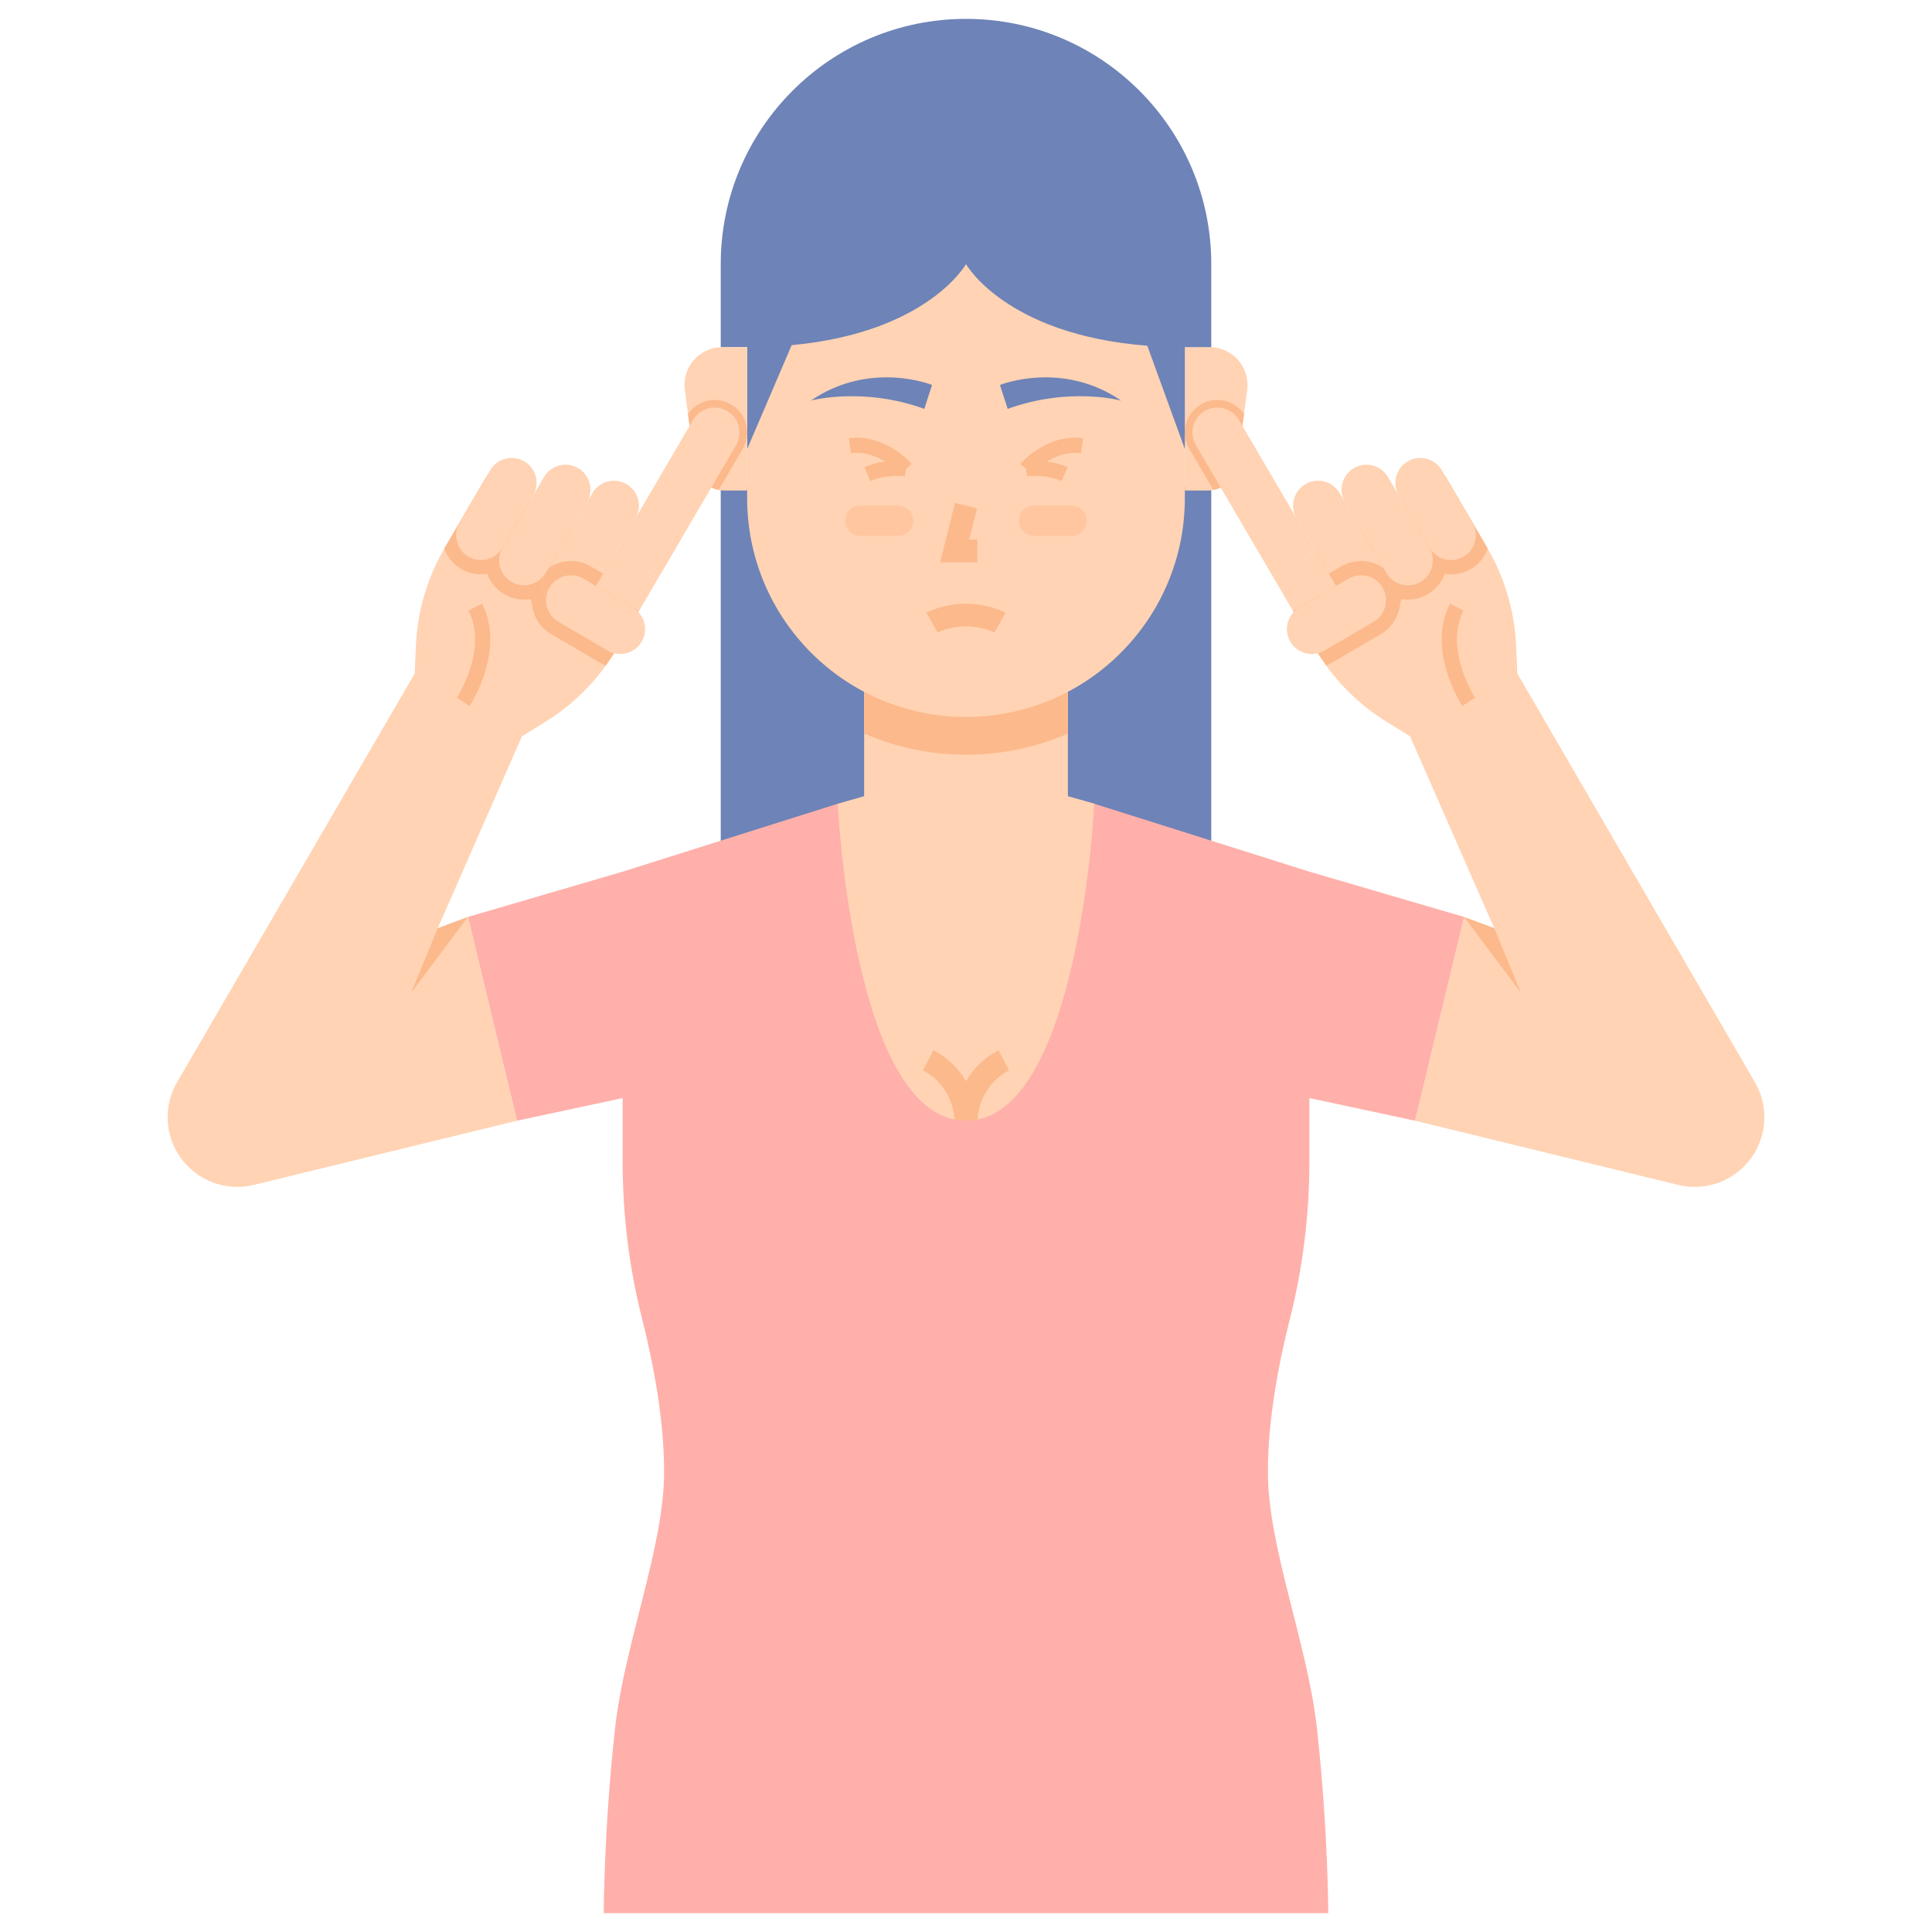<svg id="Layer_1" enable-background="new 0 0 512 512" height="512" viewBox="0 0 512 512" width="512" xmlns="http://www.w3.org/2000/svg"><path d="m256 129h-65v102h65 65v-102z" fill="#6e83b7"/><path d="m283 211v-30h-54v30l-7 2v98h68l.058-98.019z" fill="#ffd3b3"/><path d="m229 194.396c8.282 3.598 17.41 5.604 27 5.604s18.718-2.006 27-5.604v-13.396h-54z" fill="#fcb98b"/><path d="m314 132c0 32.033-25.967 58-58 58s-58-25.967-58-58v-76h116z" fill="#ffd3b3"/><path d="m259 297h-6c-.004-.352-.191-9.037-8.395-13.344l2.789-5.312c4.212 2.211 6.896 5.245 8.605 8.223 1.71-2.979 4.394-6.012 8.605-8.223l2.789 5.312c-8.297 4.357-8.393 13.255-8.393 13.344z" fill="#fcb98b"/><path d="m259 149h-9.843l3.933-15.728 5.82 1.456-2.067 8.272h2.157z" fill="#fcb98b"/><path d="m265 102.019s16.343-6.633 32.119 4.145c0 0-13.654-3.745-30.07 2.189z" fill="#6e83b7"/><path d="m247 102.019s-16.343-6.633-32.119 4.145c0 0 13.654-3.745 30.07 2.189z" fill="#6e83b7"/><path d="m263.521 167.61c-.011-.006-2.995-1.61-7.521-1.61-4.551 0-7.493 1.594-7.521 1.61l-2.957-5.221c.172-.098 4.29-2.39 10.479-2.39s10.307 2.292 10.479 2.39z" fill="#fcb98b"/><path d="m284 142h-10c-2.209 0-4-1.791-4-4 0-2.209 1.791-4 4-4h10c2.209 0 4 1.791 4 4 0 2.209-1.791 4-4 4z" fill="#ffc69f"/><path d="m228 142h10c2.209 0 4-1.791 4-4 0-2.209-1.791-4-4-4h-10c-2.209 0-4 1.791-4 4 0 2.209 1.791 4 4 4z" fill="#ffc69f"/><path d="m185 443h50v8h-50z" fill="#ff7b7b"/><path d="m314 92h6.598c6.041 0 10.703 5.315 9.915 11.305l-2.597 19.739c-.524 3.981-3.917 6.956-7.932 6.956h-5.984z" fill="#ffd3b3"/><path d="m327.915 123.044 1.754-13.332c-1.599-2.298-4.24-3.712-7.064-3.712-1.523 0-3.026.409-4.346 1.182-1.984 1.162-3.397 3.028-3.979 5.254-.581 2.225-.261 4.544.902 6.528l6.372 10.877c3.3-.659 5.907-3.349 6.361-6.797z" fill="#fcb98b"/><path d="m465.072 286.803-62.972-108.318-.301-7.167c-.388-9.256-3.04-18.276-7.723-26.269l-11.009-18.791-45.632 26.734 11.009 18.791c4.683 7.993 11.254 14.717 19.139 19.581l6.105 3.767 22.312 50.869-8-3-13 54 69.742 17.01c7.391 1.803 15.131-1.114 19.494-7.347 4.124-5.892 4.45-13.643.836-19.86z" fill="#ffd3b3"/><path d="m314 92h5 1.598c.136 0 .267.017.402.022v-22.022c0-35.898-29.102-65-65-65-35.898 0-65 29.102-65 65v22 .022c.135-.005.266-.022.402-.022h1.598 5v27l11.798-27.529c36.035-3.345 46.202-21.471 46.202-21.471s10.527 18.724 48.041 21.614l9.959 27.386z" fill="#6e83b7"/><path d="m198 92h-6.598c-6.041 0-10.703 5.315-9.915 11.305l2.597 19.739c.524 3.981 3.917 6.956 7.932 6.956h5.984z" fill="#ffd3b3"/><path d="m184.085 123.044-1.754-13.332c1.599-2.298 4.24-3.712 7.064-3.712 1.523 0 3.026.409 4.346 1.182 1.984 1.162 3.397 3.028 3.979 5.254.581 2.225.261 4.544-.902 6.528l-6.372 10.877c-3.3-.659-5.907-3.349-6.361-6.797z" fill="#fcb98b"/><path d="m277 443h50v8h-50z" fill="#ff7b7b"/><path d="m354.095 155.272-11.408 6.683 5.758 9.828c.927 1.582 1.947 3.098 3.017 4.575.492-.194.977-.415 1.448-.69l13.038-7.638c3.095-1.813 4.904-4.991 5.114-8.327.148-.309.282-.625.399-.946 2.302.374 4.743-.019 6.908-1.287s3.701-3.205 4.5-5.396c2.302.374 4.743-.019 6.908-1.287 2.16-1.266 3.694-3.196 4.495-5.381-.068-.117-.126-.239-.194-.356l-11.009-18.791-34.224 20.05z" fill="#fcb98b"/><path d="m387.551 187.088c-.395-.602-9.587-14.88-3.272-27.105l3.555 1.836c-5.236 10.136 2.981 22.95 3.064 23.079z" fill="#fcb98b"/><path d="m348.844 146.309-11.408 6.683-20.528-35.039c-1.846-3.15-.788-7.2 2.362-9.046 3.15-1.846 7.2-.788 9.046 2.362z" fill="#ffd3b3"/><path d="m365.05 160.894c-3.15 1.846-7.2.788-9.046-2.362l-12.412-21.186c-1.846-3.15-.788-7.2 2.362-9.046 3.15-1.846 7.2-.788 9.046 2.362l12.412 21.186c1.846 3.15.788 7.2-2.362 9.046z" fill="#ffd3b3"/><path d="m367.412 151.848-.743-1.268c-3.227-2.264-7.607-2.596-11.225-.477l-3.259 1.91 3.819 6.519c1.846 3.15 5.896 4.208 9.046 2.362s4.208-5.896 2.362-9.046z" fill="#fcb98b"/><path d="m366.4 155.725c1.846 3.15.788 7.2-2.362 9.046l-13.038 7.638c-3.15 1.846-7.2.788-9.046-2.362-1.846-3.15-.788-7.2 2.362-9.046l13.038-7.638c3.151-1.846 7.2-.789 9.046 2.362z" fill="#ffd3b3"/><path d="m376.458 154.21c-3.15 1.846-7.2.788-9.046-2.362l-10.98-18.742c-1.846-3.15-.788-7.2 2.362-9.046 3.15-1.846 7.2-.788 9.046 2.362l10.98 18.742c1.846 3.151.788 7.2-2.362 9.046z" fill="#ffd3b3"/><path d="m387.866 147.527c-3.15 1.846-7.2.788-9.046-2.362l-8.116-13.852c-1.846-3.15-.788-7.2 2.362-9.046 3.15-1.846 7.2-.788 9.046 2.362l8.116 13.852c1.846 3.15.788 7.2-2.362 9.046z" fill="#ffd3b3"/><path d="m347 307.696v-16.696l28 6 13-54-41-12-57-18s-4 84-34 84-34-84-34-84l-57 18-41 12 13 54 28-6v16.696c0 14.117 1.709 28.182 5.172 41.867 2.855 11.282 5.828 26.4 5.828 40.437 0 19.992-10.526 45.598-13 68-3 27.167-3 49-3 49h96 96s0-21.833-3-49c-2.474-22.402-13-48.008-13-68 0-14.037 2.973-29.155 5.828-40.437 3.463-13.685 5.172-27.75 5.172-41.867z" fill="#ffb0aa"/><g fill="#fcb98b"><path d="m388 243 15 20-7-17z"/><path d="m273.404 125.563-3.011-2.634c.289-.331 7.167-8.081 16.628-6.786l-.541 3.963c-7.291-.994-13.019 5.393-13.076 5.457z"/><path d="m281.332 127.468c-4.449-1.914-9.091-1.251-9.138-1.246l-.588-3.956c.233-.036 5.825-.83 11.306 1.527z"/><path d="m238.593 125.56c-.054-.062-5.789-6.451-13.073-5.453l-.541-3.963c9.46-1.29 16.339 6.456 16.628 6.786z"/><path d="m230.668 127.468-1.58-3.675c5.481-2.357 11.069-1.563 11.306-1.527l-.588 3.956c-.044-.006-4.731-.65-9.138 1.246z"/></g><path d="m128.933 126.258-11.009 18.791c-4.683 7.993-7.335 17.013-7.723 26.269l-.301 7.167-62.972 108.318c-3.615 6.217-3.289 13.969.836 19.86 4.363 6.233 12.103 9.15 19.494 7.347l69.742-17.01-13-54-8 3 22.311-50.869 6.105-3.767c7.884-4.864 14.456-11.588 19.139-19.581l11.009-18.791z" fill="#ffd3b3"/><path d="m157.905 155.272 11.408 6.683-5.758 9.828c-.927 1.582-1.947 3.098-3.017 4.575-.492-.194-.977-.415-1.448-.69l-13.038-7.638c-3.095-1.813-4.904-4.991-5.114-8.327-.148-.309-.282-.625-.399-.946-2.302.374-4.743-.019-6.908-1.287s-3.701-3.205-4.5-5.396c-2.302.374-4.743-.019-6.908-1.287-2.16-1.266-3.694-3.196-4.495-5.381.068-.117.126-.239.194-.356l11.009-18.791 34.224 20.05z" fill="#fcb98b"/><path d="m124.449 187.088-3.346-2.192 1.673 1.096-1.674-1.094c.083-.128 8.301-12.942 3.064-23.079l3.555-1.836c6.315 12.225-2.877 26.503-3.272 27.105z" fill="#fcb98b"/><path d="m163.156 146.309 11.408 6.683 20.528-35.039c1.846-3.15.788-7.2-2.362-9.046-3.15-1.846-7.2-.788-9.046 2.362z" fill="#ffd3b3"/><path d="m146.95 160.894c3.15 1.846 7.2.788 9.046-2.362l12.412-21.186c1.846-3.15.788-7.2-2.362-9.046-3.15-1.846-7.2-.788-9.046 2.362l-12.412 21.186c-1.846 3.15-.788 7.2 2.362 9.046z" fill="#ffd3b3"/><path d="m144.588 151.848.743-1.268c3.227-2.264 7.607-2.596 11.225-.477l3.259 1.91-3.819 6.519c-1.846 3.15-5.896 4.208-9.046 2.362s-4.208-5.896-2.362-9.046z" fill="#fcb98b"/><path d="m145.6 155.725c-1.846 3.15-.788 7.2 2.362 9.046l13.038 7.638c3.15 1.846 7.2.788 9.046-2.362 1.846-3.15.788-7.2-2.362-9.046l-13.038-7.638c-3.151-1.846-7.2-.789-9.046 2.362z" fill="#ffd3b3"/><path d="m135.542 154.21c3.15 1.846 7.2.788 9.046-2.362l10.98-18.742c1.846-3.15.788-7.2-2.362-9.046-3.15-1.846-7.2-.788-9.046 2.362l-10.98 18.742c-1.846 3.151-.788 7.2 2.362 9.046z" fill="#ffd3b3"/><path d="m124.134 147.527c3.15 1.846 7.2.788 9.046-2.362l8.116-13.852c1.846-3.15.788-7.2-2.362-9.046-3.15-1.846-7.2-.788-9.046 2.362l-8.116 13.852c-1.846 3.15-.788 7.2 2.362 9.046z" fill="#ffd3b3"/><path d="m124 243-15 20 7-17z" fill="#fcb98b"/></svg>